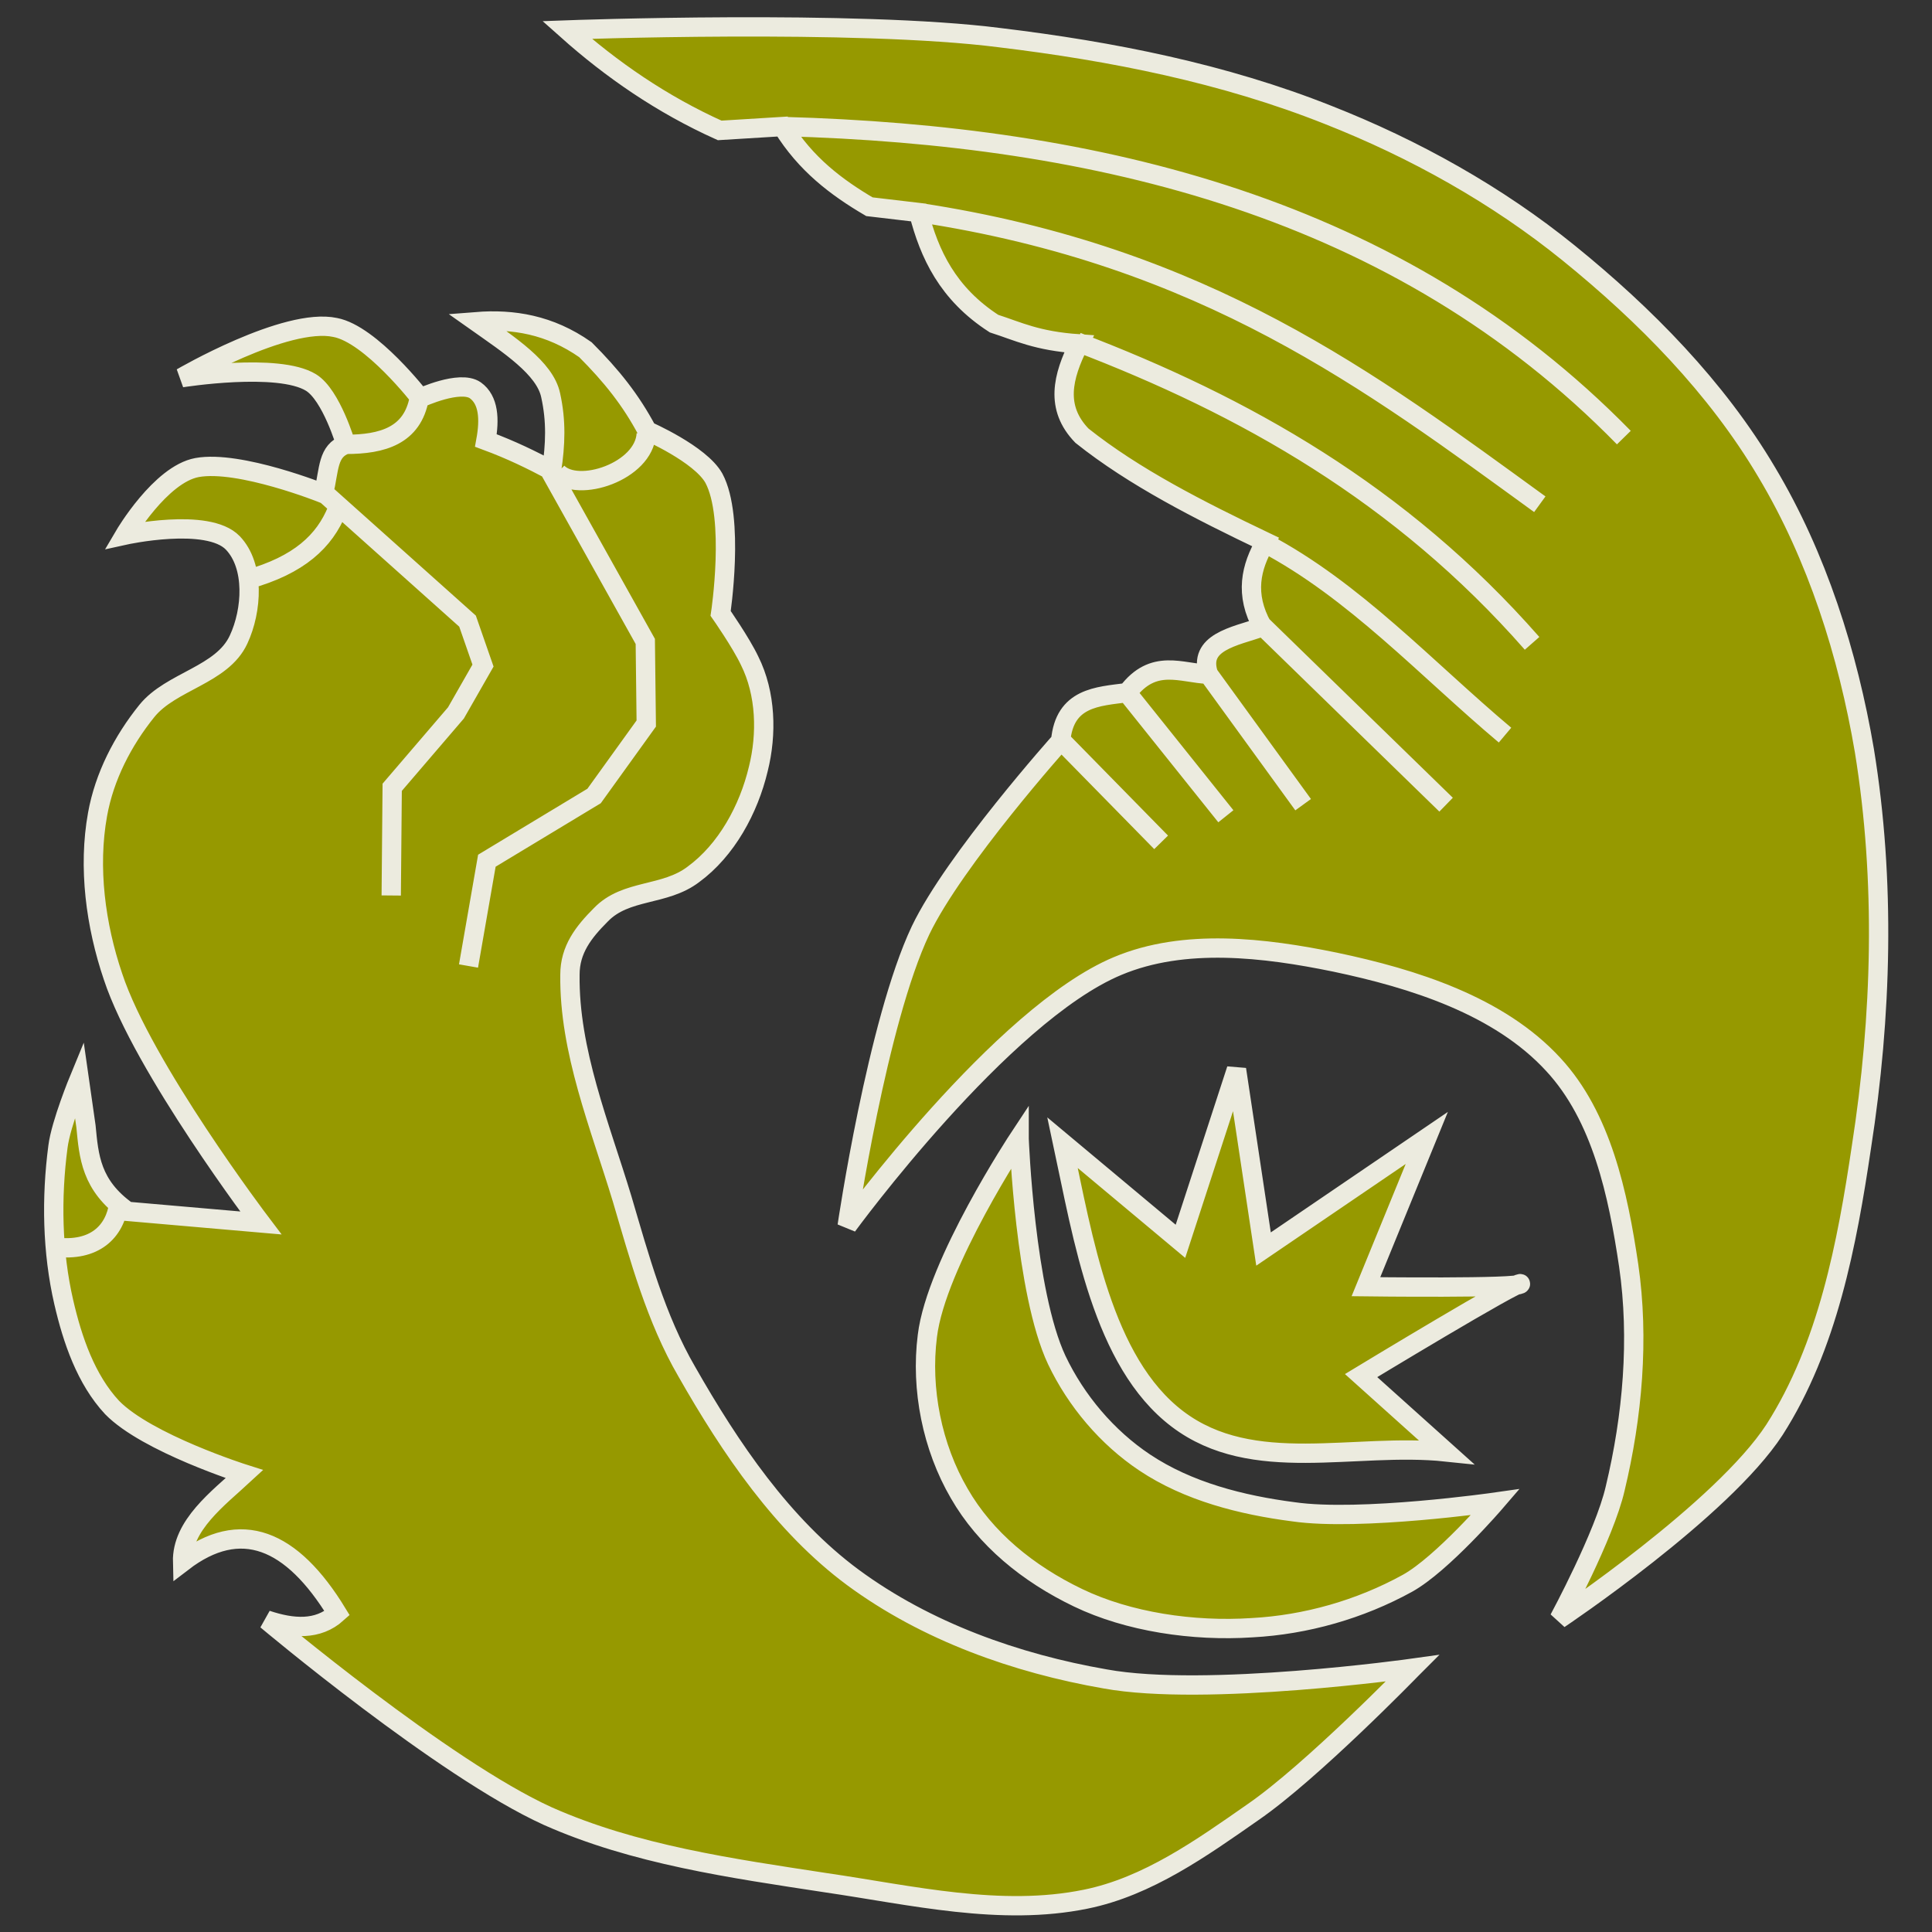 <?xml version="1.0" encoding="UTF-8" standalone="no"?>
<svg version="1.1" width="200" height="200" viewBox="0 0 200 200"
   xmlns="http://www.w3.org/2000/svg"
   xmlns:svg="http://www.w3.org/2000/svg">
   <rect x="0" y="0" width="200" height="200" fill="#333333" stroke="none"/>
   <path style="fill:#969900;stroke:#ecebdf;stroke-width:2" d="m 5.7,129.1 c 4.1,0.5 6.2,-1.6 6.6,-4.5 M 25.6,60.0 c 5.4,-1.5 8.0,-4.0 9.3,-7.2 m 0.9,-6.8 c 3.8,-0.0 6.9,-0.9 7.6,-4.8 m 14.3,7.7 c 2.1,2.2 9.0,-0.1 9.2,-4.0 m -26.4,47.8 0.1,-11.2 6.6,-7.7 2.8,-4.9 -1.6,-4.6 -15.1,-13.5 M 48.5,100.0 50.4,89.1 61.5,82.4 66.9,74.9 66.8,66.4 56.8,48.5 M 146.2,172.7 c 0,0 -21.4,3.0 -31.8,1.1 -9.2,-1.6 -18.5,-4.9 -26.1,-10.5 -7.3,-5.4 -12.7,-13.4 -17.2,-21.3 -3.2,-5.5 -4.9,-11.8 -6.7,-17.9 -2.3,-7.6 -5.5,-15.3 -5.4,-23.2 0.0,-2.6 1.4,-4.4 3.2,-6.2 2.6,-2.7 6.6,-1.9 9.6,-4.2 3.4,-2.5 5.7,-6.7 6.7,-10.9 0.9,-3.6 0.8,-7.8 -0.9,-11.2 -0.9,-1.9 -3.0,-4.9 -3.0,-4.9 0,0 1.5,-9.9 -0.7,-14.0 -1.4,-2.5 -6.9,-4.9 -6.9,-4.9 -1.7,-3.2 -3.7,-5.7 -6.4,-8.4 -3.7,-2.6 -7.5,-3.2 -11.3,-2.9 3.4,2.4 7.1,4.8 7.7,7.6 0.6,2.7 0.5,5.1 0.1,7.8 -2.1,-1.1 -4.1,-2.1 -6.8,-3.1 0.4,-2.2 0.3,-4.2 -1.1,-5.2 -1.6,-1.1 -5.7,0.8 -5.7,0.8 0,0 -5.1,-6.6 -8.8,-7.3 -5.1,-1.1 -15.9,5.2 -15.9,5.2 0,0 10.0,-1.6 13.4,0.5 2.1,1.3 3.6,6.4 3.6,6.4 -1.9,0.7 -1.7,2.5 -2.3,5.1 0,0 -8.7,-3.5 -13.1,-2.7 -3.8,0.7 -7.5,7.0 -7.5,7.0 0,0 8.6,-1.9 11.2,0.8 2.3,2.4 2.0,7.0 0.6,10.0 -1.7,3.7 -7.0,4.3 -9.5,7.4 -2.5,3.1 -4.4,6.8 -5.1,10.7 -1.0,5.5 -0.2,11.5 1.6,16.8 3.1,9.4 15.3,25.5 15.3,25.5 l -13.8,-1.2 c -3.8,-2.7 -4.0,-5.7 -4.3,-8.8 l -0.7,-4.9 c 0,0 -1.9,4.6 -2.2,7.0 -0.7,5.3 -0.6,10.9 0.6,16.1 0.9,3.9 2.3,8.0 5.0,10.9 3.6,3.7 13.7,6.9 13.7,6.9 -2.7,2.5 -6.5,5.3 -6.4,9.1 6.0,-4.6 11.3,-2.4 16.0,5.3 -2.0,1.8 -4.6,1.6 -7.3,0.7 0,0 18.3,15.4 29.1,20.3 9.0,4.0 19.0,5.4 28.8,6.9 8.9,1.3 18.1,3.5 26.9,1.7 6.4,-1.3 12.0,-5.3 17.3,-9.0 6.1,-4.2 16.4,-14.8 16.4,-14.8 z m -40.7,-54.9 c 0,0 -8.6,13.0 -9.5,20.5 -0.7,5.5 0.5,11.5 3.3,16.3 2.7,4.7 7.1,8.3 12.3,10.8 5.2,2.5 11.9,3.5 18.0,3.1 5.6,-0.3 11.2,-1.9 16.1,-4.6 3.6,-2.0 9.1,-8.4 9.1,-8.4 0,0 -14.0,2.0 -20.9,1.0 -5.4,-0.7 -10.9,-2.1 -15.4,-5.1 -3.9,-2.6 -7.1,-6.4 -9.1,-10.6 -3.3,-7.0 -3.9,-22.9 -3.9,-22.9 z m 4.5,0.5 c 2.1,9.8 4.1,22.7 11.9,28.6 7.8,5.9 18.3,2.4 27.8,3.4 l -8.8,-7.9 c 0,0 16.5,-10.0 16.5,-9.5 0,0.5 -16.0,0.3 -16.0,0.3 l 6.3,-15.4 -16.9,11.5 -2.8,-18.6 -5.8,17.8 z M 120.2,87.2 109.9,76.7 m 17.0,7.8 -10.4,-13.0 m 18.4,11.8 -9.8,-13.5 m 24.6,13.5 -19.0,-18.5 m 25.1,11.3 C 147.6,69.2 140.2,61.1 130.9,56.2 m 27.7,10.4 C 145.0,51.1 128.8,42.0 111.5,35.4 m 47.9,16.8 C 141.9,39.5 124.8,26.5 95.1,22.0 M 168.1,45.3 C 144.7,21.4 113.6,14.0 81.1,13.1 M 87.7,126.9 c 0,0 16.0,-21.9 28.0,-26.9 6.9,-2.9 15.2,-1.9 22.5,-0.4 8.1,1.7 17.0,4.5 22.6,10.6 5.0,5.4 6.7,13.4 7.8,20.8 1.1,7.6 0.4,15.6 -1.4,23.1 -1.1,4.8 -5.8,13.5 -5.8,13.5 0,0 16.9,-11.3 22.3,-19.6 5.5,-8.6 7.5,-19.2 9.0,-29.3 2.1,-13.5 2.5,-27.5 0.3,-41.0 C 191.3,67.7 188.1,57.6 182.9,48.9 177.7,40.1 170.3,32.6 162.4,26.2 155.0,20.2 146.4,15.4 137.5,11.9 126.7,7.6 115.1,5.3 103.5,3.9 88.7,2.0 58.7,3.1 58.7,3.1 63.3,7.2 68.5,10.8 74.5,13.5 l 6.5,-0.4 c 2.4,3.9 5.6,6.3 9.0,8.3 l 5.1,0.6 c 1.1,4.3 3.0,8.4 7.8,11.5 2.5,0.8 4.4,1.8 8.8,2.1 -1.7,3.4 -2.5,6.6 0.3,9.5 5.4,4.3 12.1,7.7 19.0,11.0 -1.5,2.6 -2.2,5.4 -0.3,8.8 -3.0,1.0 -6.7,1.6 -5.6,4.9 -2.8,-0.1 -5.7,-1.7 -8.4,1.9 -3.1,0.4 -6.5,0.5 -6.9,5.0 0,0 -11.0,12.3 -14.5,19.6 -4.5,9.5 -7.6,30.6 -7.6,30.6 z" />
</svg>
